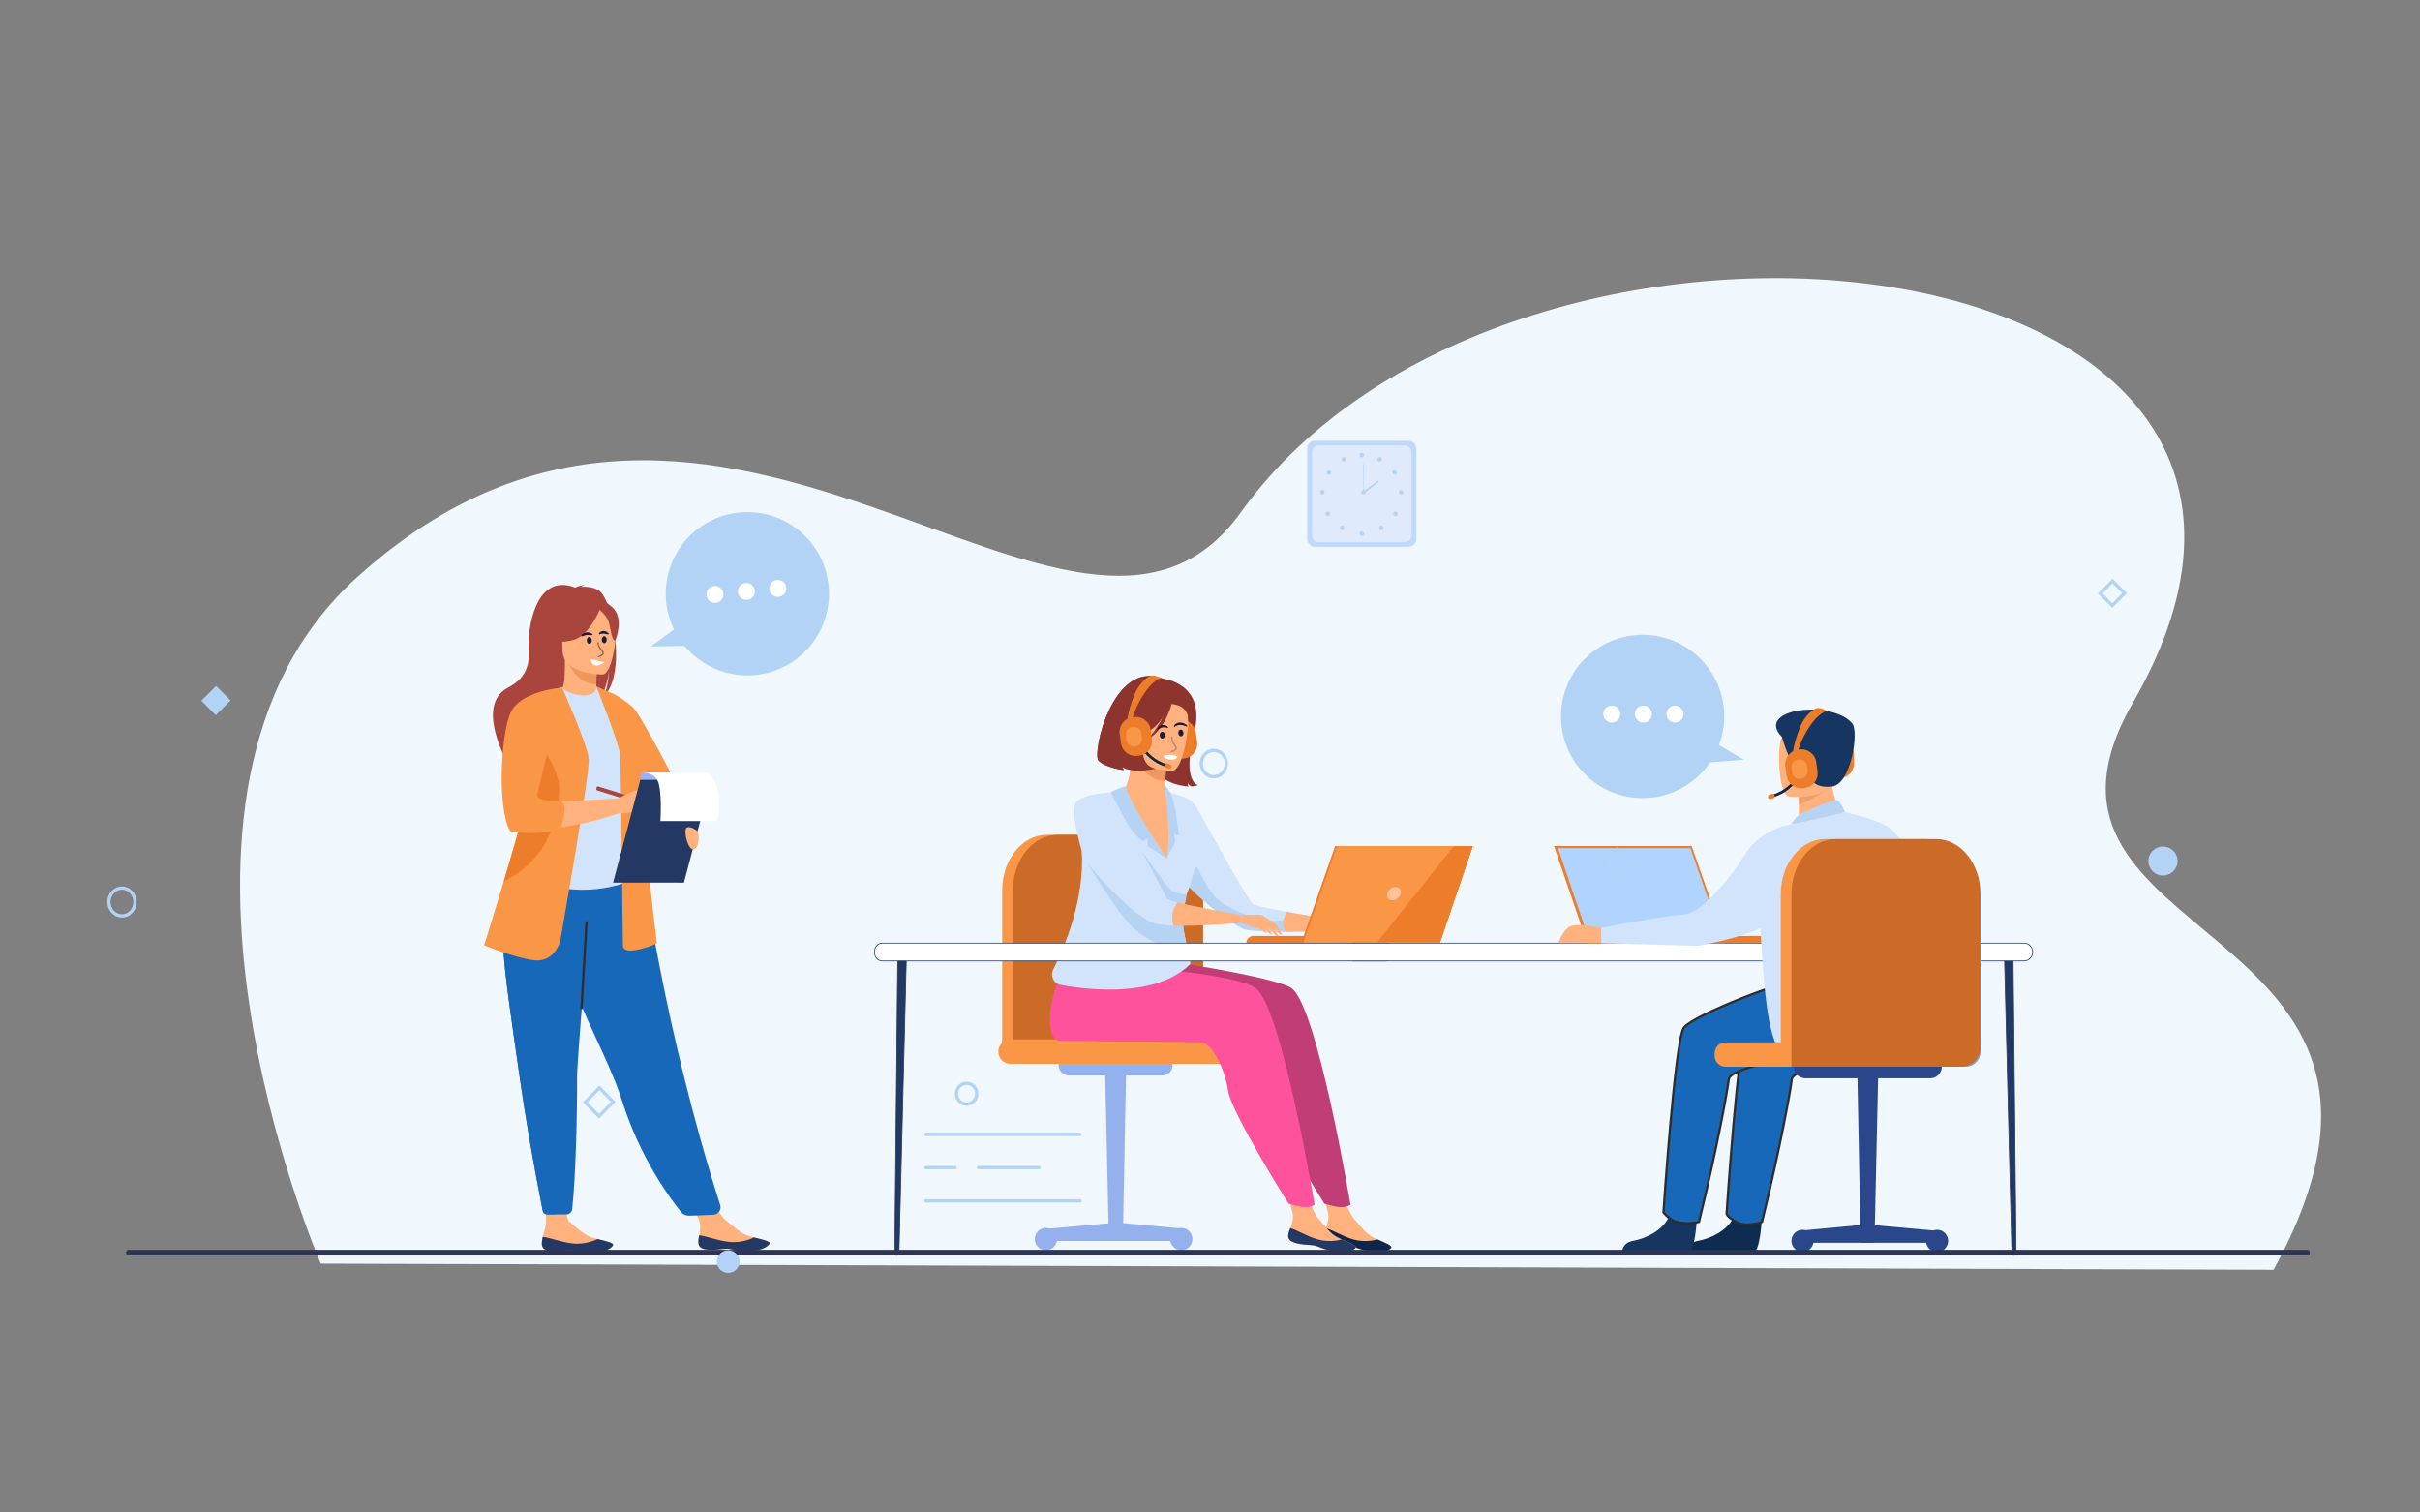 <?xml version="1.0" encoding="utf-8"?>
<!-- Generator: Adobe Illustrator 24.3.0, SVG Export Plug-In . SVG Version: 6.00 Build 0)  -->
<svg version="1.1" id="_x2018_ëîé_x5F_1" xmlns="http://www.w3.org/2000/svg" xmlns:xlink="http://www.w3.org/1999/xlink"
	 x="0px" y="0px" viewBox="0 0 3200 2000" style="enable-background:new 0 0 3200 2000;" xml:space="preserve">
<rect x="0" y="0" width="3200" height="2000" fill="#808080" stroke="none"/>
<style type="text/css">
	.st0{fill:#F0F7FD;}
	.st1{fill:#C0D8FB;}
	.st2{fill:#DFEBFD;}
	.st3{fill:#B7D3F3;}
	.st4{fill:#FFB27D;}
	.st5{fill:#233862;}
	.st6{fill:#A9453D;}
	.st7{fill:#ED975D;}
	.st8{fill:#1768B8;}
	.st9{fill:#D2E3FC;}
	.st10{fill:#5F9AA8;}
	.st11{fill:#F99746;}
	.st12{fill:#ED7D2B;}
	.st13{fill:#9DB0F4;}
	.st14{fill:#FFFFFF;}
	.st15{fill:#77A4E5;}
	.st16{fill:#94B0ED;}
	.st17{fill:#CC6A27;}
	.st18{fill:#0F2549;}
	.st19{fill:#C03E75;}
	.st20{fill:#FF529D;}
	.st21{fill:#8E342E;}
	.st22{fill:#ED985F;}
	.st23{fill:#122544;}
	.st24{fill:#FFC397;}
	.st25{fill:#233862;stroke:#233862;stroke-miterlimit:10;}
	.st26{fill:#FFFFFF;stroke:#233862;stroke-miterlimit:10;}
	.st27{fill:#B0D4FF;}
	.st28{fill:#0E2C4F;}
	.st29{fill:#1768B8;stroke:#2F2D2C;stroke-width:3;stroke-miterlimit:10;}
	.st30{fill:#163560;}
	.st31{fill:#EAA16E;}
	.st32{fill:#2B478B;}
	.st33{fill:#2E3552;}
	.st34{fill:#B2D3F6;}
	.st35{fill:none;stroke:#2F2D2C;stroke-width:3;stroke-miterlimit:10;}
	.st36{fill:#1A1C41;}
	.st37{fill:#C78776;}
	.st38{fill:#8A5F52;}
</style>
<g>
	<path class="st0" d="M424.13,1670.94c0,0-269.11-621.08,47.53-907.19c482.44-435.91,951.19,217.9,1169.21-86.39
		C2001.53,174,3181.4,303.18,2820.41,929.1c-189.39,328.39,444.26,279.32,185.94,749.99L424.13,1670.94z"/>
	<g>
		<path class="st1" d="M1862.5,722.94h-123.68c-5.68,0-10.32-4.65-10.32-10.32V593.23c0-5.68,4.65-10.32,10.32-10.32h123.68
			c5.68,0,10.32,4.65,10.32,10.32v119.38C1872.83,718.29,1868.18,722.94,1862.5,722.94z"/>
		<path class="st2" d="M1857.14,716.87h-112.97c-5.19,0-9.43-4.24-9.43-9.43V598.41c0-5.19,4.24-9.43,9.43-9.43h112.97
			c5.19,0,9.43,4.24,9.43,9.43v109.03C1866.57,712.63,1862.33,716.87,1857.14,716.87z"/>
		<g>
			<g>
				<path class="st3" d="M1797.67,601.76c0-1.65,1.34-2.99,2.99-2.99s2.99,1.34,2.99,2.99c0,1.65-1.34,2.99-2.99,2.99
					S1797.67,603.41,1797.67,601.76z"/>
				<path class="st3" d="M1821.79,605.98c0.8-1.44,2.62-1.96,4.07-1.16c1.44,0.8,1.96,2.62,1.16,4.07c-0.8,1.44-2.62,1.96-4.07,1.16
					C1821.51,609.25,1820.99,607.42,1821.79,605.98z"/>
				<path class="st3" d="M1842.46,622.4c1.39-0.9,3.24-0.5,4.13,0.89c0.9,1.39,0.5,3.24-0.89,4.13c-1.39,0.9-3.24,0.5-4.13-0.89
					C1840.68,625.15,1841.08,623.3,1842.46,622.4z"/>
				<path class="st3" d="M1852.7,647.82c1.65,0,2.99,1.34,2.99,2.99c0,1.65-1.34,2.99-2.99,2.99s-2.99-1.34-2.99-2.99
					C1849.71,649.16,1851.05,647.82,1852.7,647.82z"/>
				<path class="st3" d="M1847.47,677.31c1.17,1.17,1.17,3.06,0,4.23c-1.17,1.17-3.06,1.17-4.23,0c-1.17-1.17-1.17-3.06,0-4.23
					C1844.41,676.14,1846.31,676.14,1847.47,677.31z"/>
				<path class="st3" d="M1828.7,696.14c1.17,1.17,1.17,3.06,0,4.23c-1.17,1.17-3.06,1.17-4.23,0c-1.17-1.17-1.17-3.06,0-4.23
					C1825.64,694.97,1827.53,694.97,1828.7,696.14z"/>
				<path class="st3" d="M1797.67,705.84c0-1.65,1.34-2.99,2.99-2.99s2.99,1.34,2.99,2.99c0,1.65-1.34,2.99-2.99,2.99
					S1797.67,707.49,1797.67,705.84z"/>
			</g>
			<g>
				<path class="st3" d="M1779.43,605.98c-0.8-1.44-2.62-1.96-4.07-1.16c-1.44,0.8-1.96,2.62-1.16,4.07
					c0.8,1.44,2.62,1.96,4.07,1.16C1779.71,609.25,1780.23,607.42,1779.43,605.98z"/>
				<path class="st3" d="M1758.76,622.4c-1.39-0.9-3.24-0.5-4.13,0.89c-0.9,1.39-0.5,3.24,0.89,4.13c1.39,0.9,3.24,0.5,4.13-0.89
					C1760.55,625.15,1760.15,623.3,1758.76,622.4z"/>
				<path class="st3" d="M1748.52,647.82c-1.65,0-2.99,1.34-2.99,2.99c0,1.65,1.34,2.99,2.99,2.99s2.99-1.34,2.99-2.99
					C1751.51,649.16,1750.18,647.82,1748.52,647.82z"/>
				<path class="st3" d="M1753.75,677.31c-1.17,1.17-1.17,3.06,0,4.23c1.17,1.17,3.06,1.17,4.23,0c1.17-1.17,1.17-3.06,0-4.23
					C1756.81,676.14,1754.92,676.14,1753.75,677.31z"/>
				<path class="st3" d="M1772.53,696.14c-1.17,1.17-1.17,3.06,0,4.23c1.17,1.17,3.06,1.17,4.23,0c1.17-1.17,1.17-3.06,0-4.23
					C1775.59,694.97,1773.69,694.97,1772.53,696.14z"/>
			</g>
		</g>
		<g>
			<path class="st3" d="M1799.85,650.81c0-1.65,1.34-2.99,2.99-2.99s2.99,1.34,2.99,2.99c0,1.65-1.34,2.99-2.99,2.99
				S1799.85,652.46,1799.85,650.81z"/>
			<g>
				<rect x="1802.44" y="613.46" class="st3" width="0.82" height="37.35"/>
			</g>
			<g>
				
					<rect x="1799.78" y="641.76" transform="matrix(0.787 -0.617 0.617 0.787 -10.318 1256.106)" class="st3" width="25.17" height="2.45"/>
			</g>
		</g>
	</g>
	<g>
		<g>
			<path class="st4" d="M923.48,1643.65c0.72,9.79,14.52,9.89,30.19,8.07c15.67-1.82,11.5,2.15,33.44,2.45
				c21.94,0.3,29.5-6.95,30.56-10.08c0.95-2.78-9.62-5.12-20.92-7.87c-1.42-0.34-2.85-0.7-4.27-1.06
				c-12.74-3.24-21.18-12.78-32.09-21.11c-10.33-7.89-23.65-36.44-23.65-36.44l-29.97-1.35c0,0,12.62,25.59,17.36,36.63
				c2.79,6.49,1.6,14.46,0.39,20.58C923.87,1636.8,923.22,1640.21,923.48,1643.65z"/>
			<path class="st5" d="M953.67,1651.73c15.67-1.82,11.5,2.15,33.44,2.45c21.94,0.3,29.5-6.95,30.56-10.08
				c0.95-2.78-9.62-5.12-20.92-7.87l-0.13,0.21c0,0-14.12,7.58-32.19,5.76c-14.72-1.47-29.75-7.62-39.9-8.72
				c-0.65,3.33-1.3,6.73-1.04,10.18C924.2,1653.44,938.01,1653.54,953.67,1651.73z"/>
		</g>
		<g>
			<path class="st4" d="M716.52,1645.68c0.71,9.79,14.51,9.91,30.18,8.1c15.67-1.8,11.5,2.16,33.43,2.49
				c21.94,0.33,29.5-6.92,30.57-10.05c0.95-2.78-9.61-5.13-20.91-7.9c-1.42-0.34-2.85-0.7-4.27-1.06
				c-12.74-3.25-21.17-12.8-32.07-21.14c-10.32-7.9-0.01-54.67-0.01-54.67l-32.96-3.21c0,0,1.58,39.38,1.56,57.28
				c-0.01,7.06-3.26,13.86-4.48,19.98C716.92,1638.83,716.27,1642.24,716.52,1645.68z"/>
			<path class="st5" d="M746.71,1653.79c15.67-1.8,11.5,2.16,33.43,2.49c21.94,0.33,29.5-6.92,30.57-10.05
				c0.95-2.78-9.61-5.13-20.91-7.9l-0.13,0.21c0,0-14.13,7.57-32.19,5.73c-14.72-1.49-29.74-7.65-39.9-8.76
				c-0.65,3.33-1.3,6.73-1.05,10.18C717.23,1655.47,731.04,1655.59,746.71,1653.79z"/>
		</g>
		<path class="st6" d="M812.71,837.36c5.67-23.34-2.55-34.21-9.97-39.99c-3.52-8.59-7.54-14.78-11.64-17.11
			c-7.49-4.26-16.47-4.72-22.75-4.35c1.62-1.67,4.8-2.28,4.8-2.28c-3.89-0.58-12.58,3.28-12.58,3.28
			c-54.16-20.87-62.67,58.88-61.53,77.4c1.13,18.52,0.98,40.34-27.2,54.94c-53.76,27.85,17.87,132.81,17.87,132.81
			c-1.37-14.97,67.71-93.98,103.75-117.64c8.77-12.92,11.89-35.73,12.12-37.53c-1.51,18.09-4.61,28.24-7.38,33.95
			C814.62,905.73,817.06,869.43,812.71,837.36z"/>
		<path class="st4" d="M791.32,925.6c0.18,0.08-17.4,9.21-30.63,5.59c-12.44-3.39-20.57-19.52-20.4-19.56
			c5.27-1.05,6.79-8.29,6.68-39.39l2.38,0.47l40.04,7.93c0,0-0.91,12.6-0.94,24.47C788.43,915.08,789.03,924.54,791.32,925.6z"/>
		<path class="st7" d="M789.4,880.64c0,0-0.91,12.6-0.94,24.47c-22.41-0.63-34.25-21.07-39.1-32.4L789.4,880.64z"/>
		<path class="st8" d="M952.32,1593.48c1.96,6.15-2.45,12.5-8.9,12.8l-15.64,0.73l-16.55,0.51c-4.14,0.13-8.1-1.68-10.71-4.89
			c-13.21-16.21-53.88-70.23-78.55-148.72c-0.69-2.2-1.43-4.43-2.2-6.68c-16.29-47.5-50.06-107.13-67.86-161.1
			c-2.83-8.6-5.38-16.69-7.66-24.35c-0.73-2.45-1.44-4.86-2.12-7.23c-13.12-45.57-16.91-75.49-20.41-107.46l128.52,1.03
			C850.22,1148.11,877.27,1358.41,952.32,1593.48z"/>
		<path class="st9" d="M832.23,1074.26c-0.32,61.16,8.97,87.4,8.97,87.4s-55.03,27.96-120.43,7.38
			c-0.77-0.24-17.96-101.04-16.33-110.16c3.04-17.02,3.1-34.63,1.59-51.24c-3.99-43.97-15.86-80.46-15.86-80.46
			c17.82-4.05,34.51-11.18,53.05-18.13c4.27,5.31,17.31,10.87,28.62,10.62c13.03-0.29,17.25-5.86,16.58-11.95
			c13.88,7.72,24.96,15.02,24.96,15.02c11.8,20.5,35.73,40.4,37.46,71.84C851.28,1002.3,832.24,1072.55,832.23,1074.26z"/>
		<path class="st10" d="M721.7,1081.08c-5.62,7.95-16.39,56.28-43.19,62.35c13.81-34.44,24.29-49.55,25.93-60.14
			c3.04-19.77,3.1-40.22,1.59-59.52c8.97-15.72,15.66-26.5,15.66-26.5c0.7-2.54,14.25-44.44,18.6-6.99
			C744.63,1027.75,727.98,1072.19,721.7,1081.08z"/>
		<path class="st11" d="M812.79,918.24c0,0,19.06,10.35,27.1,20.56c8.04,10.21,55.11,94.8,55.11,103.27
			c0,8.47-47.77,2.93-47.77,2.93L812.79,918.24z"/>
		<path class="st4" d="M796.88,891.88c0,0-53.02,0.87-53.05-32.15c-0.04-33.02-6.9-55.15,26.94-57.11
			c33.85-1.95,40.44,10.64,43.13,21.66C816.59,835.31,810.67,890.8,796.88,891.88z"/>
		<path class="st6" d="M794.92,801.82c0,0-14.52,38.74-36.79,44.47c-22.28,5.73-31.94-0.24-31.94-0.24s17.09-13.57,20.63-37.27
			C746.82,808.78,783.97,783.38,794.92,801.82z"/>
		<path class="st6" d="M791.32,804.96c0,0,10.84,8.65,13.48,17.06c2.64,8.41,3.83,25.72,8.88,25.13c0,0,10.94-26.33-1.35-41.23
			C799.29,790.13,791.32,804.96,791.32,804.96z"/>
		<path class="st11" d="M788.43,907.71c0,0,30.67,75.77,31.58,91.11c0.9,15.34,3.61,250.77,3.61,250.77s-1.8,10.83,18.94,6.31
			c20.75-4.51,26.16-9.02,26.16-9.02s-19.85-145.23-14.43-195.75c5.41-50.52-41.5-132.9-41.5-132.9L788.43,907.71z"/>
		<path class="st8" d="M763.02,1426.85c0.31,39.83-1.58,128.62-6.43,172.03c-0.44,3.97-3.8,6.97-7.8,6.97h-13.41
			c-5.65,0-9.88-0.04-12.69-0.08c-2.43-0.04-4.51-1.78-4.98-4.17c-13.33-67.86-22.88-124.23-29.87-172.95
			c-5.85-40.77-11.04-75.73-15.04-105.82c-4.02-30.28-6.82-55.64-7.82-77.06c-0.15-3.37-0.27-6.66-0.33-9.84
			c-0.06-3.2-0.08-6.31-0.05-9.34l111.04-10.83c-0.02,0.85-0.03,1.7-0.05,2.56c-0.71,32.56-3.28,72.27-5.91,108.56
			C766.35,1372.86,762.92,1413.33,763.02,1426.85z"/>
		<path class="st8" d="M735.38,1605.85c-5.08,0-9.01-0.03-11.79-0.07c-2.95-0.04-5.48-2.15-6.05-5.05
			c-13.24-67.47-22.74-123.57-29.69-172.07c-5.85-40.77-11.04-75.73-15.04-105.82c-4.02-30.28-6.82-55.64-7.82-77.06l40.75,23.97
			c0,0-26.01,9.17-16.08,78.63C699.57,1417.83,721.57,1596.02,735.38,1605.85z"/>
		<path class="st11" d="M740.62,1245.09c0,0-7.82,28.26-34.88,24.65s-65.54-19.85-65.54-19.85s11.56-36.54,25.94-84.55
			c17.41-58.12,38.96-133.05,49.12-180.31c2.85-13.24,4.8-24.3,5.52-32.22l22.45-43.56c0,0,33.48,75.13,35.28,94.08
			C780.31,1022.27,740.62,1245.09,740.62,1245.09z"/>
		<path class="st12" d="M739.42,1043.02c-1.21,30.67-8.43,90.21-72.77,122.08c-0.17,0.08-0.34,0.17-0.51,0.24
			c17.41-58.12,38.96-133.05,49.12-180.31C727.07,1002.7,740.08,1026.14,739.42,1043.02z"/>
		<path class="st4" d="M713.6,1000.51l29.63-91.25c-0.08,0.04-37.43,11.11-56.21,20.6c0,0-11.74,15.14-19.01,50.06
			c0,0-7.68,83.85,9.46,114.52c0,0,54.12,10.82,140.72-18.94v-19.85c0,0-94.72,4.96-114.11,7.22L713.6,1000.51z"/>
		<path class="st11" d="M743.23,909.25c0,0-54.93,3.87-68.16,33.34c-13.23,29.47-17.44,127.49-0.6,156.36c0,0,23.18,6.6,64.18-1.06
			c0.5-0.09,1.01-0.19,1.52-0.29c0,0,13.08-32.02,1.35-38.34c0,0-34.58,1.8-30.97-9.62C714.16,1038.21,743.23,909.25,743.23,909.25z
			"/>
		<g>
			<path class="st6" d="M880.95,1067.91l-1.62,5.2l-90.13-28.04c0,0-1.2-1.37-0.61-3.19c0.66-2.01,2.23-2.01,2.23-2.01
				L880.95,1067.91z"/>
			<polygon class="st6" points="887.47,1072.83 880.95,1067.91 879.34,1073.11 			"/>
		</g>
		<path class="st4" d="M818.2,1055.65c0,0,20.45-12.59,29.03-10.66c8.58,1.94,30.44,17.77,19.92,21.2
			c-10.52,3.43-19.03-0.17-23.07,2.32c-4.04,2.49-7.03,7.04-25.88,6.98C799.35,1075.43,818.2,1055.65,818.2,1055.65z"/>
		<g>
			<polygon class="st5" points="810.69,1167.11 904.35,1167.15 940.39,1030.97 846.74,1030.93 			"/>
			<path class="st13" d="M850.79,1021.55c0,0-7.17,1.17-4.05,9.39h31.98l-10.23-9.39H850.79z"/>
			<path class="st14" d="M850.79,1021.55c0,0,14.12,0,19.02,11.38c5.99,13.9,3.43,52.75,3.43,52.75h75.14
				c0,0,11.86-45.65-12.94-64.12H850.79z"/>
		</g>
		<path class="st4" d="M922.13,1098.77c0,0-11.31-8.47-14.81-3.58c-3.5,4.89,2.69,29.81,10.09,27.97
			C924.8,1121.32,924.89,1103.84,922.13,1098.77z"/>
	</g>
	<g>
		<g>
			<g>
				<path class="st15" d="M1630.21,1406.74h-285.32c-10.84,0-19.62-8.79-19.62-19.62v-12.76h304.94V1406.74z"/>
				<g>
					<polygon class="st16" points="1484.7,1640.93 1466.29,1640.93 1461.13,1406.74 1489.24,1406.74 					"/>
					<polygon class="st16" points="1564.68,1640.93 1385.69,1640.93 1385.69,1624.76 1476.92,1616.53 1564.68,1624.76 					"/>
					<path class="st16" d="M1368.31,1638.39c0-8.13,6.59-14.72,14.72-14.72s14.72,6.59,14.72,14.72c0,8.13-6.59,14.72-14.72,14.72
						S1368.31,1646.52,1368.31,1638.39z"/>
					<path class="st16" d="M1547.29,1638.39c0-8.13,6.59-14.72,14.72-14.72c8.13,0,14.72,6.59,14.72,14.72
						c0,8.13-6.59,14.72-14.72,14.72C1553.88,1653.11,1547.29,1646.52,1547.29,1638.39z"/>
					<path class="st16" d="M1537.05,1422.1h-123.72c-7.42,0-13.44-6.02-13.44-13.44v-1.93h150.59v1.93
						C1550.48,1416.08,1544.47,1422.1,1537.05,1422.1z"/>
				</g>
				<path class="st11" d="M1350.82,1406.74c-14.11,0-25.55-11.44-25.55-25.55v-204.11c0-40.41,26.42-73.17,59.01-73.17h133.45
					c32.59,0,59.01,32.76,59.01,73.17v229.66H1350.82z"/>
				<path class="st17" d="M1353.46,1406.74c-7.74,0-14.01-6.27-14.01-14.01v-215.65c0-40.41,26.42-73.17,59.01-73.17h133.45
					c32.59,0,59.01,32.76,59.01,73.17v55.44v174.22H1353.46z"/>
				<path class="st11" d="M1662.72,1406.74h-326.44c-8.94,0-16.19-7.25-16.19-16.19l0,0c0-8.94,7.25-16.19,16.19-16.19h326.44
					c8.94,0,16.19,7.25,16.19,16.19l0,0C1678.91,1399.49,1671.66,1406.74,1662.72,1406.74z"/>
			</g>
		</g>
		<g>
			<path class="st4" d="M1750.39,1633.41c-0.97,9.41,12.12,11.84,27.3,12.76c15.18,0.92,10.56,3.98,31.33,7.97
				c20.77,3.99,29.17-1.61,30.71-4.41c1.37-2.48-8.27-6.49-18.53-11.01c-1.29-0.56-2.59-1.15-3.88-1.73
				c-11.55-5.23-17.95-15.71-26.9-25.45c-8.47-9.23-16.3-38.58-16.3-38.58l-28.22-6.34c0,0,7.66,26.42,10.29,37.7
				c1.55,6.63-0.92,14-3.11,19.61C1751.91,1626.97,1750.72,1630.09,1750.39,1633.41z"/>
			<path class="st18" d="M1777.68,1646.17c15.18,0.92,10.56,3.98,31.33,7.97c20.77,3.99,29.17-1.61,30.71-4.41
				c1.37-2.48-8.27-6.49-18.53-11.01l-0.16,0.17c0,0-14.69,4.81-31.53,0.04c-13.73-3.89-26.95-12.26-36.41-15.02
				c-1.18,3.05-2.37,6.17-2.7,9.49C1749.42,1642.82,1762.5,1645.25,1777.68,1646.17z"/>
			<path class="st19" d="M1707.64,1306.51c-15.18-10.66-115.62-29.67-166.87-35.16l-56.65-49.18c0,0-48.22,71.42-48.6,126.06
				c-0.18,25.48,11.56,28.01,11.56,28.01c0,0,181.6,1.35,189.56,2.17c13.03,1.34,30.22,33.8,34.51,63.37
				c4.3,29.57,80.02,149.81,80.02,149.81s15.79,5.06,23.1,4.63c7.85-0.46,11.49-3.09,11.49-3.09S1741.88,1330.55,1707.64,1306.51z"
				/>
			<path class="st4" d="M1703.41,1633.41c-0.97,9.41,12.12,11.84,27.3,12.76c15.18,0.92,10.56,3.98,31.33,7.97
				c20.77,3.99,29.17-1.61,30.71-4.41c1.37-2.48-8.27-6.49-18.53-11.01c-1.29-0.56-2.59-1.15-3.88-1.73
				c-11.55-5.23-17.95-15.71-26.9-25.45c-8.47-9.23-16.3-38.58-16.3-38.58l-28.22-6.34c0,0,7.66,26.42,10.29,37.7
				c1.55,6.63-0.92,14-3.11,19.61C1704.94,1626.97,1703.75,1630.09,1703.41,1633.41z"/>
			<path class="st5" d="M1730.71,1646.17c15.18,0.92,10.56,3.98,31.33,7.97c20.77,3.99,29.17-1.61,30.71-4.41
				c1.37-2.48-8.27-6.49-18.53-11.01l-0.16,0.17c0,0-14.69,4.81-31.53,0.04c-13.73-3.89-26.95-12.26-36.41-15.02
				c-1.18,3.05-2.37,6.17-2.7,9.49C1702.44,1642.82,1715.53,1645.25,1730.71,1646.17z"/>
			<path class="st20" d="M1660.25,1306.51c-13.19-9.26-52.86-16.44-96.65-21.77c-12.11-1.47-22.05-10.28-25.01-22.11l0,0
				l-101.86-40.46c0,0-48.22,71.42-48.6,126.06c-0.18,25.48,11.56,28.01,11.56,28.01c0,0,181.6,1.35,189.56,2.17
				c13.03,1.34,30.22,33.8,34.51,63.37s80.02,149.81,80.02,149.81s15.79,5.06,23.1,4.63c7.85-0.46,11.49-3.09,11.49-3.09
				S1694.49,1330.55,1660.25,1306.51z"/>
			<path class="st21" d="M1524.04,970.22c0,0-29.69,15.18-8.06,47.79c0,0-25.51,2.95-31.93-4.39c0,0,0.97,3.21,2.1,4.77
				c0,0-24.72-3.24-33.57-12.61c-8.86-9.37,18.76-133.97,84.59-108.47c0,0,58.53,5.34,41.92,71.31s5.21,69.64,5.21,69.64
				s-6.57,1.97-9.5,1.48c0,0-4.01-2.35-4.46-4.86c0,0,0.22,3.86,1.12,5.23c0,0-23.93-1.72-34.2-12.59
				C1526.99,1016.67,1518.36,983.45,1524.04,970.22z"/>
			<path class="st12" d="M1566.42,1002.82l-2.38,0.33c-10.59,1.47-20.45-5.99-21.92-16.58l-1.72-12.43
				c-1.47-10.59,5.99-20.45,16.58-21.92l2.38-0.33c10.59-1.47,20.45,5.99,21.92,16.58l1.72,12.43
				C1584.47,991.49,1577.01,1001.35,1566.42,1002.82z"/>
			<path class="st4" d="M1573.21,1102.43c-8.86,6.84-14.47,31.53-28.75,35.61c-53.55,15.29-82.3-48.31-91.7-79.35
				c7.17-4.61,14.08-5.89,18.07-6.58c3.89-0.66,8-1.18,11.4-1.52c5.85-4.97,13.94-24.51,14.44-54.23l2.58,0.55l43.31,9.51
				c0,0-1.26,13.68-1.57,26.56c-0.23,10.08-0.56,12.49,0.22,13.69c3.37,0.55,7.34,9.17,7.34,9.17s0,0.01,0.02,0.04
				C1549.18,1056.79,1562.61,1076.53,1573.21,1102.43z"/>
			<path class="st22" d="M1542.55,1006.43c0,0-1.27,13.67-1.57,26.56c-24.32-1.19-36.72-23.65-41.74-36.07L1542.55,1006.43z"/>
			<g>
				<path class="st9" d="M1762.81,1231.02c0,0-25.46,0.94-53.12,1.03c-3.27,0.02-6.58,0.02-9.87,0c-22.53-0.1-44.66-0.88-54.08-3.31
					c-9.2-2.37-44.59-26.36-72.92-55.42c-0.01-0.01-0.01-0.01-0.01-0.01c-2.19,5.23-3.85,9.23-3.89,9.55
					c-0.84,6.53-2.23,13.06-3.91,19.33c-0.12,0.43-0.23,0.87-0.32,1.31c-0.08,0.34-0.14,0.7-0.21,1.05
					c-0.06,0.33-0.13,0.68-0.17,1.02c-3.04,18.65,6.23,46.93,8.92,61.3c0.86,4.56,1.05,7.72-0.01,8.73
					c-46.13,43.74-132.66,33.81-170.65,26.75c-9.2-1.71-14.17-11.77-9.95-20.14c14.65-28.97,42.13-92.97,37.69-158.2
					c-0.15-2.23,20.61-73.44,20.61-73.44s16.14-2.82,34.79-4.32c1.76,1.6,5.39,48.45,28.71,51.16c3.8,0.44,28.14,37.61,28.14,37.61
					l7.37-37.98l-8.72-50.39c11.19,3.28,17.33,4.46,26.64,8.17c6.33,2.54,11.58,7.21,14.85,13.19
					c16.3,29.79,69.2,125.85,74.59,128.09c5.05,2.1,24.11,5.9,44.27,9.58h0.01c26.98,4.94,55.94,9.61,55.94,9.61L1762.81,1231.02z"
					/>
				<path class="st9" d="M1555.97,1246.95l-8.48,0.03c0,0,0.02-0.03,0.03-0.03L1555.97,1246.95z"/>
			</g>
			<path class="st4" d="M1549.77,1019.45c0,0-57.58-1.13-56.33-36.98c1.25-35.85-5.33-60.14,31.49-60.93
				c36.82-0.79,43.48,13.13,45.97,25.2C1573.39,958.81,1564.78,1018.82,1549.77,1019.45z"/>
			<path class="st3" d="M1709.69,1232.06c-3.27,0.02-6.58,0.02-9.88,0c-22.52-0.09-44.66-0.88-54.07-3.31
				c-9.2-2.37-44.6-26.36-72.92-55.42c-0.01-0.01-0.01-0.02-0.01-0.02s5.97-22.87,8.55-26.7c2.57-3.84,12.74,33.38,36.48,48.52
				c23.74,15.14,60.9,25.75,78.94,21.46C1708.93,1213.69,1710.17,1224.61,1709.69,1232.06z"/>
			<path class="st14" d="M1538.46,999.5c0,0,0.37,4.29,9.81,4.97c0,0,7.93,0.57,8.26-4.04
				C1556.53,1000.42,1549.31,996.09,1538.46,999.5z"/>
			<g>
				<path class="st23" d="M1541.57,1014c-32.72-10.34-40.74-41.31-40.82-41.62l3.49-0.87l-1.75,0.43l1.74-0.43
					c0.07,0.29,7.67,29.35,38.42,39.06c0.21,0.07,0.41,0.13,0.62,0.19l-1.05,3.44C1542.01,1014.13,1541.79,1014.07,1541.57,1014z"/>
			</g>
			<path class="st12" d="M1545.28,1016.42l-3.09-0.97c-1.57-0.5-2.45-2.19-1.95-3.76l0,0c0.5-1.57,2.19-2.45,3.76-1.96l3.09,0.98
				c1.57,0.5,2.45,2.19,1.95,3.76l0,0C1548.54,1016.04,1546.85,1016.92,1545.28,1016.42z"/>
			<path class="st21" d="M1553.04,916.78c0,0-14.74,43.67-36.86,51.08c-22.11,7.41-29.45-1.36-29.45-1.36s16.3-14.97,18.17-39.19
				C1504.9,927.31,1540.63,898.93,1553.04,916.78z"/>
			<path class="st21" d="M1525.51,929.64c0,0,30.02-1.68,39,6.86c6.47,6.17,6.32,9.38,6.82,17.6c0,0,13.13-20.25-0.38-34.43
				C1556.62,904.64,1525.51,929.64,1525.51,929.64z"/>
			<path class="st21" d="M1551.76,921.4c0,0-7.52,41.78-35,56.96c0,0,26.62-27.25,27.09-54.51
				C1544.32,896.6,1551.76,921.4,1551.76,921.4z"/>
			<path class="st21" d="M1452.58,1005.79c8.85,9.37,33.57,12.61,33.57,12.61c-1.13-1.56-2.09-4.78-2.09-4.78
				c12.7,10.3,43.9,2.82,43.9,2.82c-24.88-5.5-16.83-41.41-8.36-42.94c4.93-27.08,14.71-60.8,19.3-75.95
				c-1.1-0.18-1.73-0.24-1.73-0.24C1471.34,871.83,1443.72,996.44,1452.58,1005.79z"/>
			<g>
				<path class="st12" d="M1506.63,999.13l-2.38,0.33c-10.59,1.47-20.45-5.99-21.92-16.58l-1.72-12.43
					c-1.47-10.59,5.99-20.45,16.58-21.92l2.38-0.33c10.59-1.47,20.45,5.99,21.92,16.58l1.72,12.43
					C1524.68,987.8,1517.22,997.66,1506.63,999.13z"/>
				<g>
					<path class="st12" d="M1491.08,953.8c-1.41-2.65,3.54-23.23,10.83-39.2c3.52-7.72,12.41-18.04,18.76-20.71
						c2.29-0.96,5.34-0.57,7.82-0.01c1.8,0.41,6.86,2.77,6.86,2.77c-20.85,6.5-38.98,50.2-37.66,54.73
						c-0.04-0.14-0.1-0.24-0.14-0.32L1491.08,953.8z"/>
				</g>
				<path class="st11" d="M1501.85,986.78l-1.18,0.16c-5.27,0.73-10.19-2.99-10.92-8.26l-0.86-6.19
					c-0.73-5.27,2.99-10.19,8.26-10.92l1.18-0.16c5.27-0.73,10.19,2.98,10.92,8.26l0.86,6.19
					C1510.84,981.13,1507.12,986.04,1501.85,986.78z"/>
			</g>
			<path class="st4" d="M1641.58,1210.27c0,0,24.69-1.42,27.09-0.13c3.9,2.1,17.16,10.64,19.24,13.12s7.52,12.44,7.52,12.44
				s-2.36,0.65-3.42-0.3c-1.06-0.96-9.12-9.52-9.12-9.52l8.28,12.57c0,0-2.86-0.13-4-1.38s-8.87-9.11-8.87-9.11l-2.64-0.52
				c0,0,2.68,2.15,4.14,4.1c1.46,1.95,2.42,4.04,2.42,4.04s-2.36-0.4-3.09-0.75c-0.73-0.35-7.67-6.42-7.67-6.42l3.68,5.02
				c0,0-2.48-0.12-3.29-0.67c-0.81-0.55-6.22-5.53-7.17-5.52c-0.96,0.01-7.85-0.28-10.81-1.85c-2.96-1.57-12.26-5.17-12.26-5.17
				L1641.58,1210.27z"/>
			<path class="st3" d="M1489.1,1039.39c0,0-16.51,4.81-20.28,8.61c0,0,17.26,44.13,42.15,64.73l6.65-4.72v10.73l24.92,16.31
				C1542.55,1135.04,1487.83,1052.74,1489.1,1039.39z"/>
			<path class="st3" d="M1573.22,1266.88c-13.06-5.06-56.87-22.8-74.48-39.35c-19.68-18.53-60.51-85.13-60.51-85.13l71.44-17.45
				c0,0,29.43,42.96,37.81,51.14c6.43,6.29,21.43,6.76,21.43,6.76l-3.91,19.33c-0.12,0.43-0.23,0.87-0.32,1.31
				c-0.08,0.34-0.14,0.7-0.21,1.05c-0.06,0.33-0.12,0.68-0.17,1.02C1561.25,1224.23,1570.52,1252.51,1573.22,1266.88z"/>
			<path class="st3" d="M1541.2,1046.67c0,0,7.6,60.05,1.35,88.37c0,0,10.2-18.74,11.63-22.17l-1.72-10.3l6.58,2.29
				c0,0-5.8-47.87-11.06-56.27c-5.25-8.39-7.19-9.21-7.19-9.21L1541.2,1046.67z"/>
			<path class="st4" d="M1762.81,1231.03c0,0-31.86,1.18-63,1.03c-7.72-11.98,1.73-26.34,1.73-26.34h0.02
				c26.98,4.93,55.93,9.6,55.93,9.6L1762.81,1231.03z"/>
			<path class="st12" d="M1765.83,1246.97h-117.74l0,0c0-5.18,4.2-9.39,9.39-9.39h108.36V1246.97z"/>
			<polygon class="st12" points="1947.53,1118.74 1903.87,1246.97 1720.65,1246.97 1765.49,1118.74 			"/>
			<polygon class="st11" points="1947.53,1118.74 1904.27,1245.79 1903.87,1246.97 1723.33,1246.97 1768.17,1118.74 			"/>
			<path class="st24" d="M1852.07,1181.67c-1.13,4.9-6.02,8.87-10.92,8.87c-4.9,0-7.95-3.97-6.82-8.87
				c1.13-4.9,6.02-8.87,10.92-8.87C1850.14,1172.8,1853.2,1176.77,1852.07,1181.67z"/>
			<polygon class="st12" points="1947.53,1118.74 1904.27,1245.79 1821.32,1245.79 1922.46,1118.74 			"/>
			<path class="st4" d="M1641.6,1220.24c0,0-60.61,5.3-94.11,3.8v-32.92c21.95,6.06,94.09,19.14,94.09,19.14L1641.6,1220.24z"/>
			<path class="st9" d="M1468.83,1048c0,0-34.66,0.79-45.39,12.38c-10.73,11.59,10.65,77.08,10.65,77.08s64.61,79.13,96.93,84.71
				c0,0,14.13,1.93,20.72,2.04c0,0-6.46-18.82,5.56-30.63c0,0-13.84-3.87-14.41-5.59S1468.83,1048,1468.83,1048z"/>
		</g>
	</g>
	<g>
		<g>
			<g>
				<path class="st25" d="M1186.02,1659.99h-0.24c-1.44,0-2.6-2.74-2.57-6.08l3.9-390.43l11.49-3.09l-9.79,393.55
					C1188.71,1657.34,1187.5,1659.99,1186.02,1659.99z"/>
			</g>
			<path class="st26" d="M1166.69,1270.67h665.61c5.55,0,10.05-4.5,10.05-10.05v-3.46c0-5.55-4.5-10.05-10.05-10.05h-665.61
				c-5.55,0-10.05,4.5-10.05,10.05v3.46C1156.64,1266.17,1161.14,1270.67,1166.69,1270.67z"/>
		</g>
		<g>
			<path class="st25" d="M2663.01,1659.99h0.24c1.44,0,2.6-2.74,2.57-6.08l-3.9-390.43l-11.49-3.09l9.79,393.55
				C2660.32,1657.34,2661.54,1659.99,2663.01,1659.99z"/>
		</g>
		<path class="st26" d="M1787.47,1270.67h888.77c6.4,0,11.59-5.19,11.59-11.59v-0.38c0-6.4-5.19-11.59-11.59-11.59h-888.77"/>
	</g>
	<g>
		<polygon class="st12" points="2054.88,1118.74 2098.83,1247.11 2281.77,1246.97 2236.92,1118.74 		"/>
		<polygon class="st27" points="2060.1,1121.55 2102.35,1245.81 2102.74,1246.97 2279.09,1246.97 2235.28,1121.55 		"/>
		<path class="st12" d="M2098.83,1247.11l255.49-0.14l0,0c0-5.18-4.2-9.39-9.39-9.39h-248.73L2098.83,1247.11z"/>
	</g>
	<g>
		<path class="st12" d="M2432.03,1029.16h-2.4c-10.69,0-19.43-8.75-19.43-19.43v-12.55c0-10.69,8.74-19.43,19.43-19.43h2.4
			c10.69,0,19.43,8.74,19.43,19.43v12.55C2451.46,1020.42,2442.72,1029.16,2432.03,1029.16z"/>
		<g>
			<g>
				<path class="st28" d="M2329.53,1614.7c0,0-2.58,40.17-10.35,40.73c-1.03,0.07-39.42-0.01-39.42-0.01l-49-0.39
					c0,0,0.35-11.81,14.68-14.27c14.33-2.47,38.33-12.48,47.04-31.39C2301.65,1589.47,2329.53,1614.7,2329.53,1614.7z"/>
				<path class="st29" d="M2469.8,1284.29c1.87,1.58,51.78,55.65,47.71,97.19c-1.2,12.2-11.71,21.37-23.96,21.37h-60.79
					c0,0-62.03,11.09-63.51,24.49c-1.48,13.41-14.17,85.67-39.33,188.36c0,0-18.54,6.38-29.78,1.82
					c-14.87-6.03-17.03-12.42-17.03-12.42s14.99-229.95,26.83-246.13s133.79-64.29,173.28-69.08
					C2522.7,1285.11,2469.8,1284.29,2469.8,1284.29z"/>
				<path class="st4" d="M2117.23,1226.94c0,0-35.27-8.2-44.3,0c-9.02,8.2-11.9,20.1-11.9,20.1h56.19V1226.94z"/>
				<path class="st30" d="M2243.65,1614.7c0,0-2.58,40.17-10.35,40.73c-1.03,0.07-39.42-0.01-39.42-0.01l-49-0.39
					c0,0,0.35-11.81,14.68-14.27c14.33-2.47,38.33-12.48,47.04-31.39C2215.76,1589.47,2243.65,1614.7,2243.65,1614.7z"/>
				<path class="st29" d="M2515.91,1284.29c1.42,1.19,12.22,30.26,19.43,63.27c6.21,28.41-15.4,55.29-44.48,55.29h-141.43
					c0,0-62.03,11.09-63.51,24.49c-1.48,13.41-14.17,85.67-39.33,188.36c0,0-18.6,4.88-33.13-1.33
					c-7.72-3.3-13.82-11.22-13.82-11.22s15.13-228,26.97-244.18s133.79-64.29,173.28-69.08
					C2439.39,1285.11,2515.91,1284.29,2515.91,1284.29z"/>
				<path class="st4" d="M2437.52,1078.72l-21.87,21l-37.27,0.01c-0.04-3,0.08-15.49,0.21-26.82c0.01-0.67,0.02-1.33,0.03-1.99
					c0.03-2.51,0.06-4.94,0.09-7.15c0.07-6.24,0.14-10.76,0.14-10.76l9.58-6.55l21.28-14.57l11.51-7.87
					c0.01,0.19,0.95,10.49,1.1,11.98C2424.87,1062.66,2437.52,1078.72,2437.52,1078.72z"/>
				<path class="st3" d="M2383.34,1074.93c0.71-0.3,41.03-18.39,45.75-16.83c4.72,1.56,10.59,15.96,10.59,15.96l-71,16.05
					C2368.68,1090.12,2374.27,1078.75,2383.34,1074.93z"/>
				<path class="st9" d="M2557.74,1195.77c-7.68-47.37-40.12-82.83-54-96.12c-9.32-14.02-64.06-25.59-64.06-25.59
					s-45.35,10.25-71,16.05c0,0-40.02,4.34-62.58,41.67c-13.96,23.08-53.93,75.88-80.18,77.52
					c-26.25,1.64-108.69,17.64-108.69,17.64v20.28l125.69,3.45c1.54,0.04,3.06-0.08,4.57-0.36c10.82-2.04,57.18-11.25,80.23-23.25
					c3.68,59.37,8.03,150.03,28.77,164.43c21.93,15.23,176.17,17.26,192.5-5.95c8.36-11.88-1.89-82.21-14.7-150.03
					C2550.21,1227.94,2560.96,1215.63,2557.74,1195.77z"/>
				<path class="st31" d="M2415.26,1044.3l-1.9,1.18c0,0-17.54,12.63-34.65,18.29c0.07-6.24,0.14-10.76,0.14-10.76l9.58-6.55
					L2415.26,1044.3z"/>
				<path class="st4" d="M2365.79,1053.34c0,0,57.34,6.78,61.01-28.99c3.68-35.77,13.55-58.99-22.9-64.83
					c-36.45-5.84-44.98,7.07-49.11,18.72C2350.66,989.88,2350.97,1050.65,2365.79,1053.34z"/>
				<path class="st30" d="M2356.31,974.57c0,0,10.82,38.81,18.66,35.57c7.84-3.24,15-5.89,16.03,6.23
					c1.03,12.12,5.58,26.32,31.12,23.73c25.54-2.59,36.27-72.55,27.07-83.54C2422.64,924.86,2319.43,936.73,2356.31,974.57z"/>
			</g>
			<g>
				<path class="st15" d="M2315.7,1410.55h283.63c10.77,0,19.5-8.73,19.5-19.5v-12.68H2315.7V1410.55z"/>
				<path class="st11" d="M2281.71,1410.55h214.58c7.96,0,14.42-6.46,14.42-14.42v-3.34c0-7.97-6.46-14.42-14.42-14.42h-214.58
					c-7.96,0-14.42,6.46-14.42,14.42v3.34C2267.29,1404.09,2273.75,1410.55,2281.71,1410.55z"/>
				<g>
					<polygon class="st32" points="2460.35,1643.35 2478.64,1643.35 2483.78,1410.55 2455.83,1410.55 					"/>
					<polygon class="st32" points="2380.84,1643.35 2558.77,1643.35 2558.77,1627.28 2468.08,1619.1 2380.84,1627.28 					"/>
					<path class="st32" d="M2576.05,1640.83c0-8.08-6.55-14.64-14.64-14.64c-8.08,0-14.64,6.55-14.64,14.64
						c0,8.08,6.55,14.64,14.64,14.64C2569.5,1655.46,2576.05,1648.91,2576.05,1640.83z"/>
					<path class="st32" d="M2398.12,1640.83c0-8.08-6.55-14.64-14.64-14.64s-14.64,6.55-14.64,14.64c0,8.08,6.55,14.64,14.64,14.64
						S2398.12,1648.91,2398.12,1640.83z"/>
					<path class="st32" d="M2387.22,1425.82h165.17c8.43,0,15.27-6.84,15.27-15.27l0,0h-195.72l0,0
						C2371.94,1418.98,2378.78,1425.82,2387.22,1425.82z"/>
				</g>
				<path class="st11" d="M2590.81,1410.55c7.69,0,13.93-6.24,13.93-13.93v-214.37c0-40.17-26.26-72.74-58.66-72.74h-132.65
					c-32.4,0-58.66,32.57-58.66,72.74v228.3H2590.81z"/>
				<path class="st17" d="M2593.43,1410.55c14.03,0,25.4-11.37,25.4-25.4v-202.9c0-40.17-26.26-72.74-58.66-72.74h-132.65
					c-32.4,0-58.66,32.57-58.66,72.74v228.3H2593.43z"/>
			</g>
		</g>
		<g>
			<g>
				<path class="st23" d="M2345.41,1054.11c32.72-10.34,40.74-41.31,40.82-41.62l-3.49-0.86l1.74,0.43l-1.74-0.43
					c-0.07,0.29-7.67,29.35-38.42,39.06c-0.21,0.06-0.41,0.13-0.62,0.19l1.05,3.44C2344.98,1054.25,2345.2,1054.18,2345.41,1054.11z
					"/>
			</g>
			<path class="st12" d="M2341.71,1056.54l3.08-0.97c1.57-0.5,2.45-2.19,1.96-3.76l0,0c-0.5-1.57-2.19-2.45-3.76-1.95l-3.08,0.97
				c-1.57,0.5-2.45,2.19-1.95,3.76l0,0C2338.45,1056.15,2340.14,1057.03,2341.71,1056.54z"/>
		</g>
		<g>
			<path class="st12" d="M2386.74,1042.01l-2.38,0.33c-10.59,1.47-20.45-5.99-21.92-16.58l-1.72-12.43
				c-1.47-10.59,5.99-20.45,16.58-21.92l2.38-0.33c10.59-1.47,20.45,5.99,21.92,16.58l1.72,12.43
				C2404.79,1030.68,2397.33,1040.54,2386.74,1042.01z"/>
			<g>
				<path class="st12" d="M2371.19,996.68c-1.41-2.65,3.54-23.23,10.83-39.2c3.52-7.72,12.41-18.04,18.76-20.71
					c2.29-0.96,5.34-0.57,7.82-0.01c1.8,0.41,6.86,3.35,6.86,3.35c-20.85,6.5-38.98,49.63-37.66,54.15
					c-0.04-0.14-0.1-0.24-0.14-0.32L2371.19,996.68z"/>
			</g>
			<path class="st11" d="M2381.96,1029.66l-1.18,0.17c-5.27,0.73-10.19-2.99-10.92-8.26l-0.86-6.19
				c-0.73-5.27,2.99-10.19,8.26-10.92l1.18-0.16c5.28-0.73,10.19,2.99,10.92,8.26l0.86,6.19
				C2390.95,1024.01,2387.23,1028.92,2381.96,1029.66z"/>
		</g>
	</g>
	<path class="st33" d="M3054.18,1655.75v1.07c0,1.71-1.48,3.12-3.27,3.12H170.05c-1.79,0-3.27-1.41-3.27-3.12v-1.07
		c0-1.71,1.48-3.12,3.27-3.12h2880.86C3052.71,1652.63,3054.18,1654.04,3054.18,1655.75z"/>
	<g>
		<path class="st34" d="M2305.88,1004.54l-32.85-19.32c4.42-11.79,6.96-24.51,6.96-37.85c0-59.61-48.32-107.93-107.93-107.93
			s-107.93,48.32-107.93,107.93c0,59.61,48.32,107.93,107.93,107.93c37.09,0,69.78-18.72,89.21-47.2L2305.88,1004.54z"/>
		<g>
			<circle class="st14" cx="2131.28" cy="944.2" r="11.21"/>
			<circle class="st14" cx="2173.05" cy="944.2" r="11.21"/>
			<circle class="st14" cx="2214.82" cy="944.2" r="11.21"/>
		</g>
	</g>
	<g>
		<path class="st34" d="M905.22,854.06c22.06,26.51,56.38,42.03,93.3,38.5c59.34-5.67,102.84-58.37,97.17-117.71
			c-5.67-59.34-58.37-102.84-117.71-97.17c-59.34,5.67-102.84,58.37-97.17,117.71c1.27,13.28,5,25.7,10.53,37.02l-30.86,22.36
			L905.22,854.06z"/>
		<g>
			<circle class="st14" cx="1028.54" cy="778.09" r="11.21"/>
			<circle class="st14" cx="986.96" cy="782.06" r="11.21"/>
			<circle class="st14" cx="945.38" cy="786.04" r="11.21"/>
		</g>
	</g>
	<line class="st35" x1="775.59" y1="1218.33" x2="768.86" y2="1334.29"/>
	<g>
		<path class="st36" d="M1533.5,972.39c0.19,2.48,1.87,4.36,3.75,4.22c1.88-0.15,3.25-2.27,3.06-4.75s-1.87-4.36-3.75-4.22
			C1534.68,967.78,1533.31,969.91,1533.5,972.39z"/>
		<path class="st36" d="M1569.36,960.94c-1.44-0.68-2.82-1.26-4.23-1.67s-2.82-0.66-4.21-0.7c-1.39-0.03-2.76,0.12-4.06,0.54
			c-1.31,0.42-2.54,1.11-3.77,2.07l-1.02-0.74c0.66-1.63,1.99-3.05,3.63-3.91c1.63-0.88,3.51-1.26,5.32-1.17
			c1.81,0.08,3.57,0.57,5.14,1.36c1.56,0.79,2.96,1.89,4,3.25L1569.36,960.94z"/>
		<path class="st36" d="M1529.69,964.41c0.88-2.82,3.61-5.09,6.71-5.64c1.54-0.3,3.15-0.16,4.61,0.34c1.45,0.5,2.76,1.37,3.66,2.55
			l-0.74,1.02c-1.27-0.39-2.44-0.68-3.59-0.82c-1.15-0.14-2.28-0.1-3.37,0.08c-1.1,0.19-2.16,0.54-3.19,1.07s-2,1.24-3.02,2.09
			L1529.69,964.41z"/>
		<path class="st36" d="M1558.1,969.44c0.19,2.48,1.87,4.36,3.75,4.22c1.88-0.15,3.25-2.27,3.06-4.75s-1.87-4.36-3.75-4.22
			C1559.27,964.83,1557.91,966.96,1558.1,969.44z"/>
	</g>
	<path class="st37" d="M1547.69,994.13c-0.15-0.58,0.2-1.16,0.77-1.31l0.22-0.06c1.85-0.48,4.15-1.07,5.12-2.47
		c0.61-0.89,0.22-2.23-1.25-4.21c-2.09-2.83-4.47-6.67-4.27-11.24c0.03-0.6,0.52-1.05,1.12-1.03c0.6,0.03,1.06,0.53,1.03,1.12
		c-0.17,3.9,1.97,7.33,3.85,9.87c0.84,1.13,3.06,4.14,1.28,6.71c-1.43,2.06-4.27,2.79-6.35,3.33l-0.21,0.06
		c-0.09,0.02-0.18,0.03-0.27,0.03C1548.25,994.93,1547.82,994.61,1547.69,994.13z"/>
	<g>
		<path class="st36" d="M782.51,846.79c0,2.54-1.47,4.61-3.3,4.61c-1.82,0-3.3-2.06-3.3-4.61c0-2.54,1.47-4.61,3.3-4.61
			S782.51,844.24,782.51,846.79z"/>
		<path class="st36" d="M802.28,845.91c0,2.54-1.47,4.61-3.3,4.61c-1.82,0-3.3-2.06-3.3-4.61c0-2.54,1.47-4.61,3.3-4.61
			C800.8,841.3,802.28,843.37,802.28,845.91z"/>
		<path class="st38" d="M791.63,869.07c-0.36,0-0.69-0.23-0.82-0.58c-0.15-0.45,0.08-0.94,0.54-1.1l0.2-0.07
			c1.77-0.6,3.97-1.36,4.84-2.84c0.57-0.97,0.08-2.29-1.53-4.16c-2.21-2.54-4.76-6.02-4.91-10.39c-0.02-0.48,0.35-0.88,0.84-0.89
			c0.47-0.02,0.88,0.35,0.89,0.84c0.13,3.82,2.46,6.99,4.49,9.32c0.87,1.01,3.18,3.66,1.72,6.17c-1.19,2.03-3.83,2.94-5.77,3.6
			l-0.2,0.07C791.82,869.06,791.73,869.07,791.63,869.07z"/>
		<path class="st14" d="M780.99,871.32l17.87,4.61C798.86,875.93,783.72,887.98,780.99,871.32z"/>
		<path class="st36" d="M768.49,840.58c0.76-1.18,1.84-2.13,3.06-2.89c1.23-0.74,2.63-1.23,4.09-1.43c2.91-0.41,6.01,0.46,8,2.47
			l-0.61,1.2c-1.3-0.14-2.46-0.31-3.61-0.35c-1.14-0.06-2.24-0.03-3.33,0.1c-1.1,0.13-2.19,0.37-3.29,0.71
			c-1.11,0.32-2.21,0.77-3.43,1.23L768.49,840.58z"/>
		<path class="st36" d="M804.34,839.09c-1.17-0.23-2.21-0.56-3.22-0.79c-1-0.25-1.93-0.43-2.83-0.48c-0.89-0.05-1.76,0.02-2.68,0.19
			c-0.93,0.18-1.89,0.49-3.02,0.81l-0.85-1.05c0.64-1.1,1.62-2,2.82-2.62c1.19-0.62,2.63-0.89,3.99-0.77
			c1.37,0.1,2.64,0.56,3.73,1.18c1.09,0.64,2.03,1.42,2.79,2.38L804.34,839.09z"/>
	</g>
	<g>
		<path class="st34" d="M1278.14,1462.22c-8.58,0-15.57-7.16-15.57-15.97s6.98-15.97,15.57-15.97c8.58,0,15.57,7.16,15.57,15.97
			S1286.73,1462.22,1278.14,1462.22z M1278.14,1434.58c-6.22,0-11.27,5.24-11.27,11.67s5.06,11.67,11.27,11.67
			c6.22,0,11.27-5.24,11.27-11.67S1284.36,1434.58,1278.14,1434.58z"/>
		<path class="st34" d="M161.3,1213.24c-10.71,0-19.43-9.21-19.43-20.53c0-11.32,8.72-20.53,19.43-20.53
			c10.71,0,19.43,9.21,19.43,20.53C180.73,1204.03,172.01,1213.24,161.3,1213.24z M161.3,1176.47c-8.34,0-15.13,7.29-15.13,16.24
			c0,8.95,6.79,16.24,15.13,16.24c8.35,0,15.13-7.29,15.13-16.24C176.43,1183.75,169.65,1176.47,161.3,1176.47z"/>
		<ellipse class="st34" cx="962.86" cy="1668.26" rx="15.03" ry="14.94"/>
		<ellipse class="st34" cx="2860.13" cy="1138.58" rx="19.32" ry="19.2"/>
		<path class="st34" d="M1605.04,1029.29c-10.31,0-18.69-8.8-18.69-19.61s8.39-19.61,18.69-19.61s18.69,8.8,18.69,19.61
			C1623.73,1020.49,1615.35,1029.29,1605.04,1029.29z M1605.04,994.36c-7.94,0-14.4,6.87-14.4,15.32s6.46,15.32,14.4,15.32
			s14.4-6.87,14.4-15.32S1612.98,994.36,1605.04,994.36z"/>
		<path class="st34" d="M2138.13,1163.72l-21.22-21.72l21.65-22.16l21.22,21.72L2138.13,1163.72z M2122.92,1142l15.22,15.57
			l15.65-16.02l-15.22-15.57L2122.92,1142z"/>
		
			<rect x="271.86" y="912.95" transform="matrix(0.707 -0.707 0.707 0.707 -571.429 473.366)" class="st34" width="27.65" height="27.01"/>
		<path class="st34" d="M792.13,1479.18l-21.22-21.72l21.65-22.16l21.22,21.72L792.13,1479.18z M776.92,1457.46l15.22,15.57
			l15.65-16.02l-15.22-15.57L776.92,1457.46z"/>
		<path class="st34" d="M2793.09,803.73l-18.98-18.98l19.36-19.36l18.98,18.98L2793.09,803.73z M2780.19,784.75l12.91,12.9
			l13.28-13.28l-12.9-12.9L2780.19,784.75z"/>
		<g>
			<path class="st34" d="M1428.14,1502.21H1224.3c-1.22,0-2.21-0.99-2.21-2.21s0.99-2.21,2.21-2.21h203.84
				c1.22,0,2.21,0.99,2.21,2.21S1429.36,1502.21,1428.14,1502.21z"/>
			<path class="st34" d="M1262.86,1546.18h-38.56c-1.22,0-2.21-0.99-2.21-2.21s0.99-2.21,2.21-2.21h38.56
				c1.22,0,2.21,0.99,2.21,2.21S1264.08,1546.18,1262.86,1546.18z"/>
			<path class="st34" d="M1373.83,1546.18h-79.75c-1.22,0-2.21-0.99-2.21-2.21s0.99-2.21,2.21-2.21h79.75
				c1.22,0,2.21,0.99,2.21,2.21S1375.05,1546.18,1373.83,1546.18z"/>
			<path class="st34" d="M1428.14,1590.15H1224.3c-1.22,0-2.21-0.99-2.21-2.21s0.99-2.21,2.21-2.21h203.84
				c1.22,0,2.21,0.99,2.21,2.21S1429.36,1590.15,1428.14,1590.15z"/>
		</g>
	</g>
</g>
</svg>
